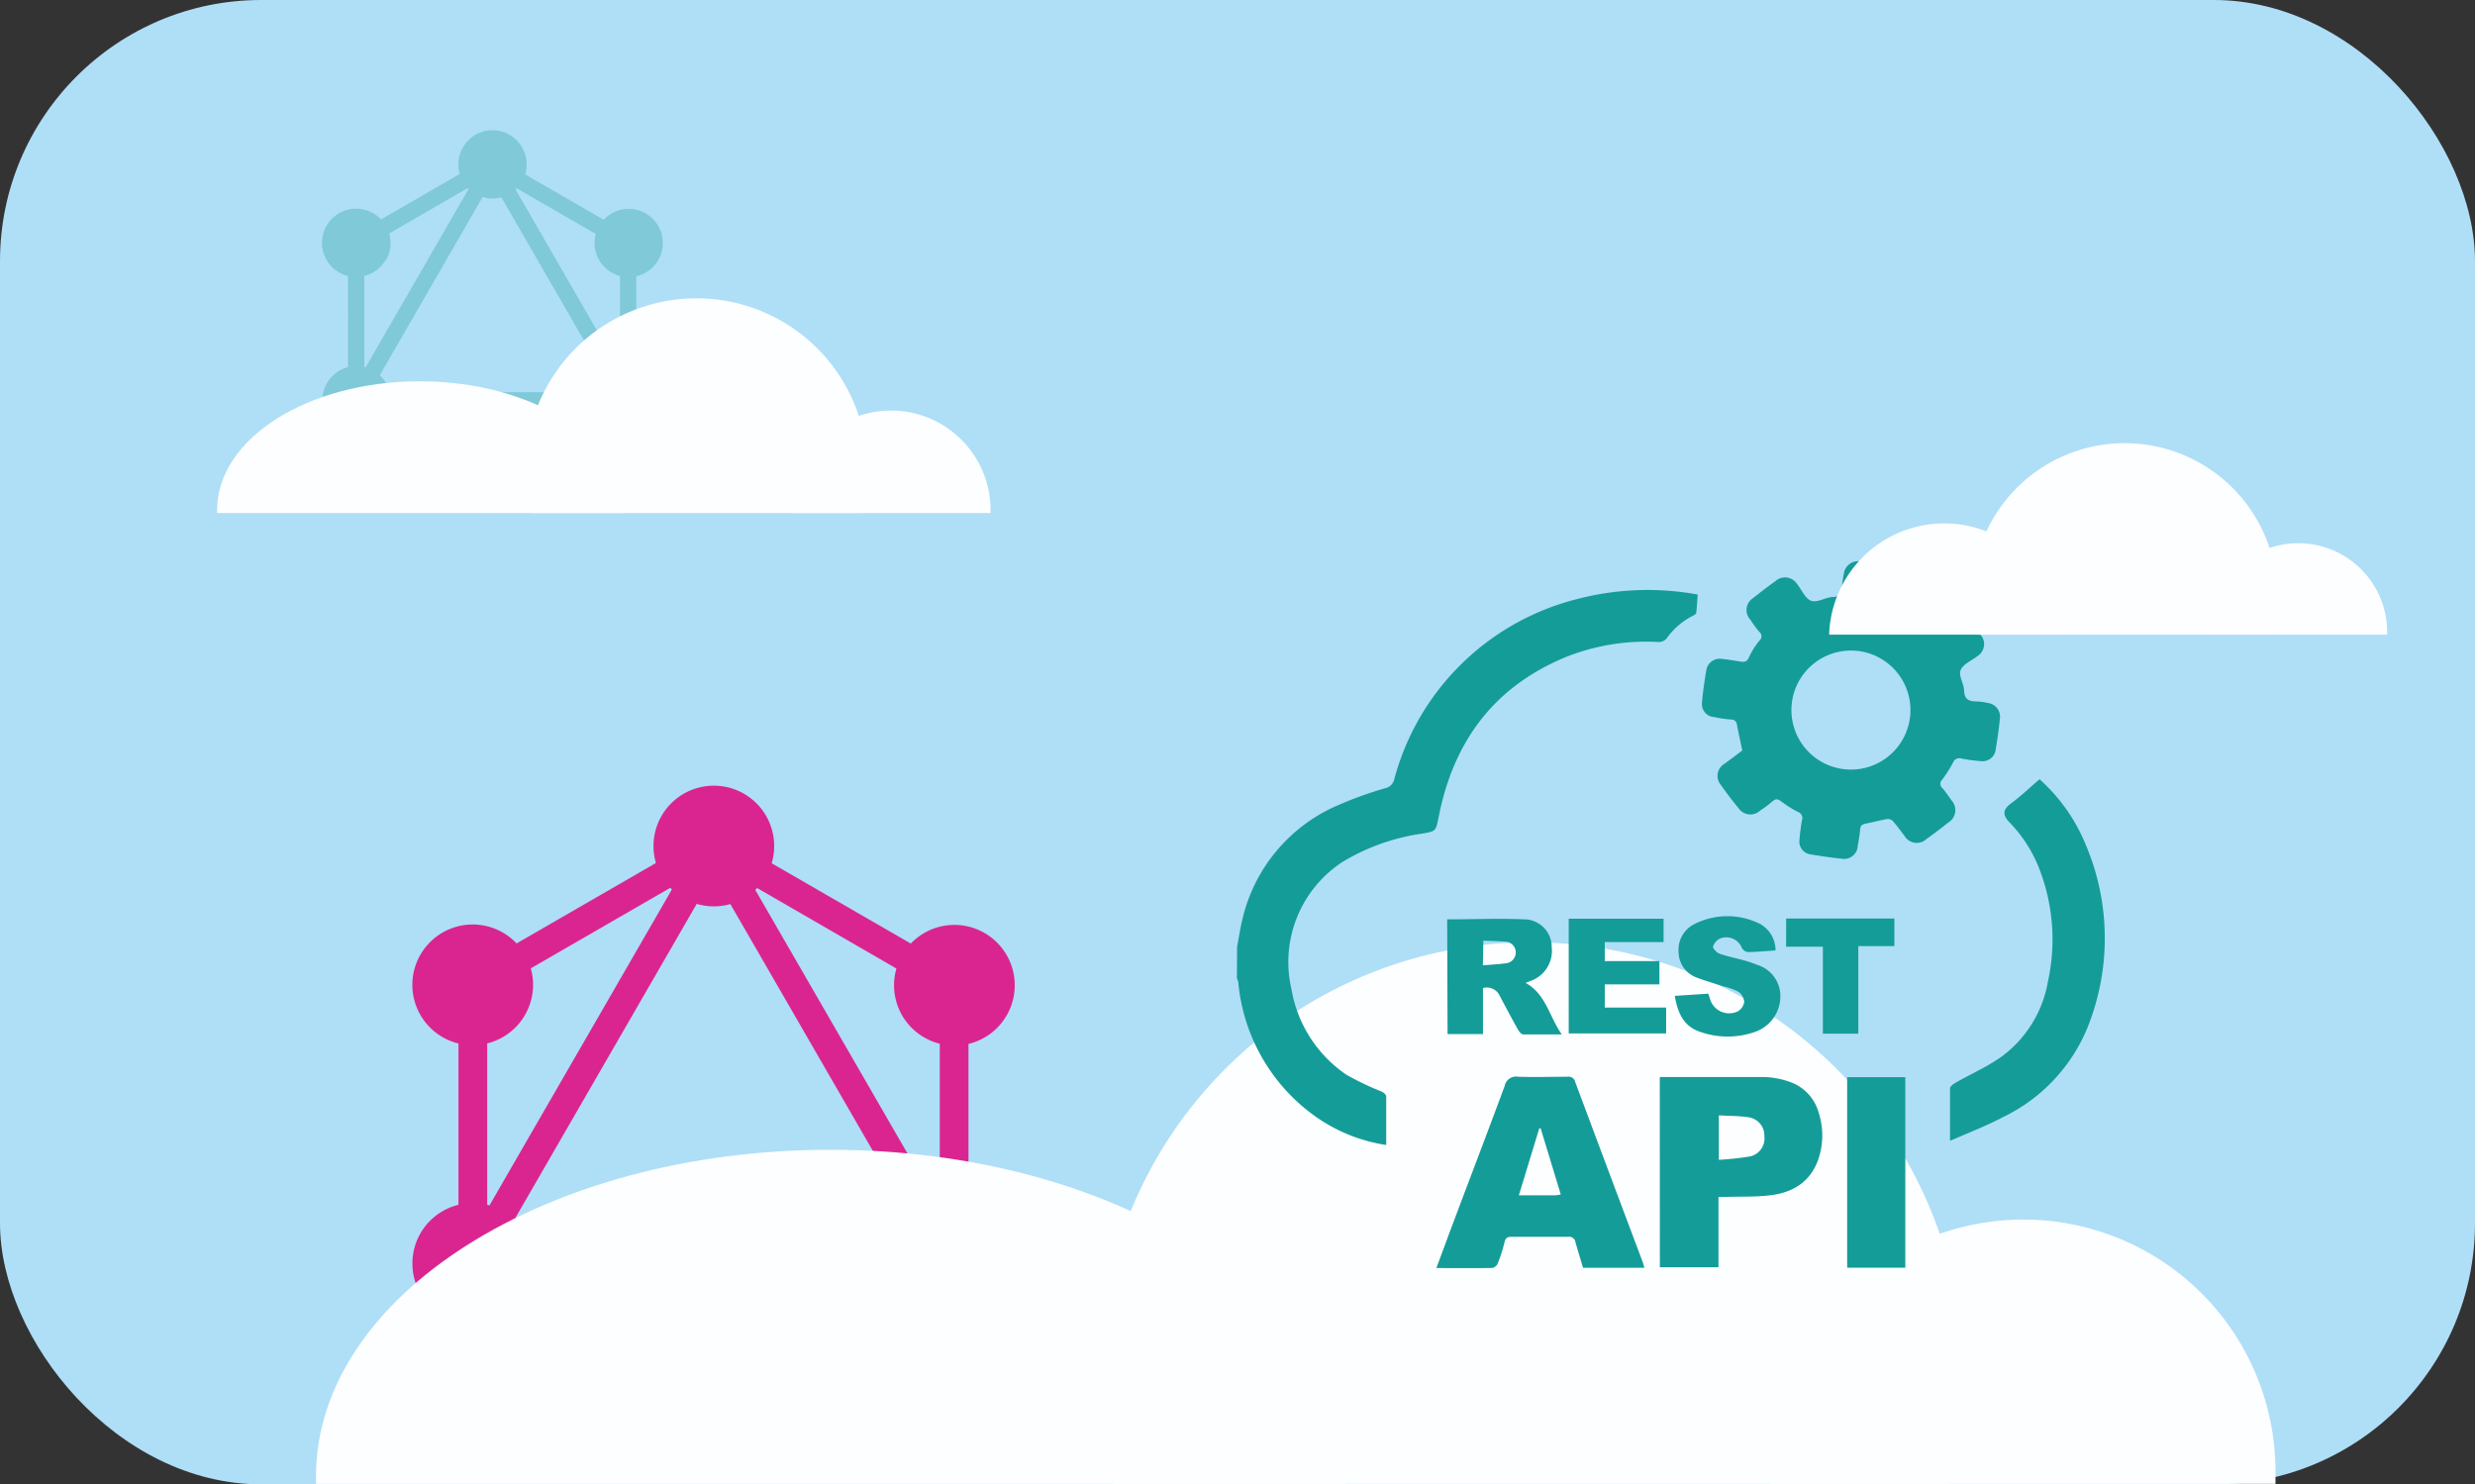 <svg id="b20b487e-ecda-4cab-8a37-7d21b1b357e4" data-name="Layer 1" xmlns="http://www.w3.org/2000/svg" viewBox="0 0 269.05 161.36"><rect x="0" y="0" width="269.05" height="161.36" fill="#333333" stroke="none"/><title>card-dront-api</title><rect width="269.05" height="161.36" rx="28.39" style="fill:#afdef7"/><path d="M537.17,433.3l-2.7-1.56,30.1-52.13,2.7,1.56Z" transform="translate(-486.4 -291.8)" style="fill:#da2590"/><path d="M533.85,427.58h60.2v3.12h-60.2Z" transform="translate(-486.4 -291.8)" style="fill:#da2590"/><path d="M565.15,446.71,535,429.33l1.56-2.7L566.71,444Zm26.16-45.31L561.2,384l1.56-2.7,30.11,17.38Z" transform="translate(-486.4 -291.8)" style="fill:#da2590"/><path d="M536.61,401.39l-1.56-2.7,30.11-17.38,1.56,2.7Z" transform="translate(-486.4 -291.8)" style="fill:#da2590"/><path d="M590.75,433.3l-30.1-52.13,2.7-1.56,30.1,52.13Zm-54.51-36.68h3.12v34.77h-3.12Zm52.32,0h3.12v34.77h-3.12Z" transform="translate(-486.4 -291.8)" style="fill:#da2590"/><path d="M564.62,445.39,563.26,443l26.18-15.12,1.37,2.36Z" transform="translate(-486.4 -291.8)" style="fill:#da2590"/><path d="M595.81,432.41a6.56,6.56,0,1,1-2.4-9,6.55,6.55,0,0,1,2.4,9m-52.36-30.24a6.56,6.56,0,1,1-2.4-9,6.55,6.55,0,0,1,2.4,9M532.1,432.41a6.56,6.56,0,1,1,9,2.4,6.58,6.58,0,0,1-9-2.4m52.36-30.24a6.56,6.56,0,1,1,9,2.4,6.58,6.58,0,0,1-9-2.4M564,450.81a6.56,6.56,0,1,1,6.56-6.56,6.56,6.56,0,0,1-6.56,6.56m0-60.48a6.56,6.56,0,1,1,6.56-6.56,6.56,6.56,0,0,1-6.56,6.56" transform="translate(-486.4 -291.8)" style="fill:#da2590"/><g style="opacity:0.31"><path d="M524.75,337.68l-1.52-.89,17-29.46,1.52.88Z" transform="translate(-486.4 -291.8)" style="fill:#149c99"/><path d="M522.88,334.44h34v1.76h-34Z" transform="translate(-486.4 -291.8)" style="fill:#149c99"/><path d="M540.57,345.25l-17-9.82.88-1.53,17,9.83Zm14.78-25.6-17-9.82.88-1.53,17,9.82Z" transform="translate(-486.4 -291.8)" style="fill:#149c99"/><path d="M524.44,319.64l-.88-1.52,17-9.83.88,1.53Z" transform="translate(-486.4 -291.8)" style="fill:#149c99"/><path d="M555,337.68l-17-29.47,1.52-.88,17,29.46ZM524.23,317H526V336.6h-1.76Zm29.57,0h1.76V336.6H553.8Z" transform="translate(-486.4 -291.8)" style="fill:#149c99"/><path d="M540.27,344.51l-.77-1.34,14.8-8.54.77,1.33Z" transform="translate(-486.4 -291.8)" style="fill:#149c99"/><path d="M557.9,337.17a3.71,3.71,0,1,1-1.36-5.07,3.72,3.72,0,0,1,1.36,5.07m-29.59-17.09A3.71,3.71,0,1,1,527,315a3.72,3.72,0,0,1,1.36,5.07m-6.42,17.09a3.71,3.71,0,1,1,5.07,1.36,3.72,3.72,0,0,1-5.07-1.36m29.59-17.09a3.71,3.71,0,1,1,5.07,1.36,3.72,3.72,0,0,1-5.07-1.36m-11.59,27.49a3.71,3.71,0,1,1,3.71-3.71,3.7,3.7,0,0,1-3.71,3.71m0-34.18a3.71,3.71,0,1,1,3.71-3.71,3.7,3.7,0,0,1-3.71,3.71" transform="translate(-486.4 -291.8)" style="fill:#149c99"/></g><path d="M554.12,347.57c0-.11,0-.21,0-.32,0-7.75-9.89-14-22.09-14S510,339.5,510,347.25c0,.11,0,.21,0,.32Z" transform="translate(-486.4 -291.8)" style="fill:#fdfeff"/><path d="M594.08,347.57v-.32a10.82,10.82,0,0,0-21.64,0v.32Z" transform="translate(-486.4 -291.8)" style="fill:#fdfeff"/><path d="M580.07,347.57a18.58,18.58,0,1,0-35.92,0Z" transform="translate(-486.4 -291.8)" style="fill:#fdfeff"/><path d="M632.6,453.11c0-.27,0-.53,0-.8,0-19.62-25-35.52-55.93-35.52s-55.92,15.9-55.92,35.52c0,.27,0,.53,0,.8Z" transform="translate(-486.4 -291.8)" style="fill:#fdfeff"/><path d="M733.76,453.11c0-.27,0-.53,0-.8a27.41,27.41,0,1,0-54.81,0c0,.27,0,.53,0,.8Z" transform="translate(-486.4 -291.8)" style="fill:#fdfeff"/><path d="M698.3,453.11a47,47,0,1,0-90.95,0Z" transform="translate(-486.4 -291.8)" style="fill:#fdfeff"/><path d="M620.88,394.7c.21-1.05.36-2.11.62-3.14a17.88,17.88,0,0,1,10-12.07,40.65,40.65,0,0,1,5.47-2,1.28,1.28,0,0,0,1-1A27.52,27.52,0,0,1,657.55,357a30.28,30.28,0,0,1,13.4-.57c-.05.69-.08,1.34-.16,2,0,.12-.23.24-.38.32a7.77,7.77,0,0,0-2.87,2.5,1.15,1.15,0,0,1-.89.34,23.57,23.57,0,0,0-9.87,1.57c-7.4,3-11.85,8.45-13.7,16.13-.12.47-.21.95-.31,1.43-.29,1.44-.29,1.44-1.76,1.7a22.93,22.93,0,0,0-8.69,3.09,13,13,0,0,0-5.53,13.82,14.11,14.11,0,0,0,5.94,9.28,29.81,29.81,0,0,0,3.86,1.85c.21.1.49.33.5.51,0,1.74,0,3.48,0,5.3a18,18,0,0,1-8.25-3.51,20.13,20.13,0,0,1-7.83-14.2,2.1,2.1,0,0,0-.15-.42Z" transform="translate(-486.4 -291.8)" style="fill:#149c99"/><path d="M675.8,373.38c-.21-1-.41-1.89-.58-2.79a.6.6,0,0,0-.65-.57,14.43,14.43,0,0,1-1.83-.27,1.41,1.41,0,0,1-1.32-1.59c.1-1.2.28-2.39.48-3.57a1.48,1.48,0,0,1,1.68-1.16c.63.06,1.27.17,1.9.27s.84.05,1.08-.53a8.41,8.41,0,0,1,1.11-1.74.6.6,0,0,0,0-.92c-.37-.43-.7-.89-1-1.35a1.54,1.54,0,0,1,.31-2.35c.8-.64,1.62-1.26,2.45-1.86a1.55,1.55,0,0,1,2.31.32c.52.63.89,1.6,1.55,1.84s1.54-.38,2.34-.41,1-.38,1-1.06a12.94,12.94,0,0,1,.22-1.52,1.55,1.55,0,0,1,1.73-1.3c1.06.13,2.13.28,3.19.44a1.51,1.51,0,0,1,1.4,1.7,18.86,18.86,0,0,1-.28,2c-.08.48,0,.83.51,1a6.73,6.73,0,0,1,1.13.65c.36.24.71.5,1.12.79.6-.44,1.2-.91,1.82-1.35a1.57,1.57,0,0,1,2.41.35c.61.79,1.23,1.58,1.81,2.39a1.54,1.54,0,0,1-.35,2.35c-.63.49-1.54.86-1.8,1.49s.33,1.44.37,2.18c0,.92.45,1.25,1.31,1.24a7,7,0,0,1,1.29.17,1.51,1.51,0,0,1,1.29,1.73c-.11,1.14-.28,2.28-.47,3.42a1.42,1.42,0,0,1-1.58,1.17,17.26,17.26,0,0,1-2.13-.28.72.72,0,0,0-.91.44,15.16,15.16,0,0,1-1.19,1.87.59.59,0,0,0,0,.87c.37.42.7.89,1,1.34a1.57,1.57,0,0,1-.3,2.42c-.79.62-1.58,1.23-2.4,1.81a1.54,1.54,0,0,1-2.39-.35c-.43-.55-.83-1.12-1.29-1.63a.79.79,0,0,0-.62-.19c-.75.13-1.5.34-2.25.48-.38.08-.64.18-.66.66a17.17,17.17,0,0,1-.26,1.75,1.49,1.49,0,0,1-1.75,1.42c-1.15-.12-2.29-.29-3.43-.48a1.39,1.39,0,0,1-1.16-1.5,20.86,20.86,0,0,1,.28-2.21.71.71,0,0,0-.45-.9,12.38,12.38,0,0,1-1.82-1.15c-.34-.25-.58-.32-.93,0a13.59,13.59,0,0,1-1.34,1,1.56,1.56,0,0,1-2.37-.27c-.67-.81-1.3-1.65-1.91-2.51a1.52,1.52,0,0,1,.36-2.28C674.51,374.36,675.16,373.87,675.8,373.38Zm11.76,2.08a6.47,6.47,0,1,0-6.42-6.48A6.47,6.47,0,0,0,687.56,375.46Z" transform="translate(-486.4 -291.8)" style="fill:#149c99"/><path d="M642.54,429.65c.68-1.81,1.3-3.51,1.94-5.21,1.83-4.86,3.69-9.72,5.49-14.59a1.26,1.26,0,0,1,1.46-1c1.8.06,3.6,0,5.39,0a.73.73,0,0,1,.82.58q3.63,9.72,7.28,19.42c.09.23.15.47.24.77h-6.67c-.27-.9-.56-1.83-.82-2.76a.69.69,0,0,0-.79-.61c-2.06,0-4.11,0-6.17,0-.41,0-.64.1-.75.55a17.19,17.19,0,0,1-.74,2.34.85.85,0,0,1-.6.5C646.65,429.67,644.67,429.65,642.54,429.65Zm13.53-8-2.19-7.19h-.15l-2.22,7.28h4A3.51,3.51,0,0,0,656.07,421.64Z" transform="translate(-486.4 -291.8)" style="fill:#149c99"/><path d="M666.83,408.88l.58,0c3.59,0,7.18,0,10.77,0a9.2,9.2,0,0,1,2.7.5,4.93,4.93,0,0,1,3.22,3.37A8,8,0,0,1,684,418c-.92,2.43-2.9,3.51-5.36,3.76-1.5.16-3,.11-4.53.15h-.9v7.65h-6.37Zm6.42,9a31.2,31.2,0,0,0,3.41-.37,2,2,0,0,0,1.54-2.18,2,2,0,0,0-1.7-2.07c-1-.16-2.13-.15-3.25-.21Z" transform="translate(-486.4 -291.8)" style="fill:#149c99"/><path d="M698.38,415.82c0-2.11,0-3.91,0-5.7,0-.21.36-.48.61-.62,1.64-.94,3.4-1.71,4.93-2.79a12.83,12.83,0,0,0,5.11-8.23,21.29,21.29,0,0,0-1-12.38,15,15,0,0,0-3.21-4.93c-.79-.82-.65-1.42.22-2.06,1.06-.76,2-1.69,3.07-2.6a19.29,19.29,0,0,1,5,7.06,26,26,0,0,1,.16,20.07,18.65,18.65,0,0,1-9.07,9.57C702.39,414.17,700.45,414.91,698.38,415.82Z" transform="translate(-486.4 -291.8)" style="fill:#149c99"/><path d="M693.52,429.61H687.2V408.9h6.32Z" transform="translate(-486.4 -291.8)" style="fill:#149c99"/><path d="M643.72,391.74c2.83,0,5.6-.12,8.36,0a3,3,0,0,1,3,3,3.46,3.46,0,0,1-2.29,3.69l-.55.22c2.22,1.21,2.56,3.65,3.94,5.6-1.54,0-2.87,0-4.19,0-.2,0-.45-.3-.57-.52-.69-1.22-1.35-2.46-2-3.7a1.54,1.54,0,0,0-1.81-.82v5h-3.85Zm3.88,5c.95-.08,1.82-.12,2.66-.25a1.18,1.18,0,0,0,0-2.3c-.85-.09-1.71-.09-2.61-.13Z" transform="translate(-486.4 -291.8)" style="fill:#149c99"/><path d="M666.79,396.28v2.53h-5.94v2.52h6.67v2.81H656.93V391.67h10.31v2.54h-6.39v2.07Z" transform="translate(-486.4 -291.8)" style="fill:#149c99"/><path d="M679.41,395.12c-1,.07-2,.16-3,.18a.92.92,0,0,1-.65-.44,1.83,1.83,0,0,0-2.34-1.05,1.48,1.48,0,0,0-.8.88c-.05.18.38.66.67.77.91.32,1.87.51,2.81.77a11.74,11.74,0,0,1,1.3.45,3.54,3.54,0,0,1,2.53,3.64,4.08,4.08,0,0,1-2.74,3.65,9,9,0,0,1-6.11-.05c-1.68-.61-2.32-2.06-2.62-3.86l3.64-.24c.1.28.17.52.25.75a2.16,2.16,0,0,0,3,1.15,1.43,1.43,0,0,0,.66-1,1.5,1.5,0,0,0-.62-1.1,7.17,7.17,0,0,0-1.65-.59c-1-.34-2-.61-3-1a3,3,0,0,1-1.87-2.78,3.13,3.13,0,0,1,1.73-3,7.94,7.94,0,0,1,6.91-.12A3.26,3.26,0,0,1,679.41,395.12Z" transform="translate(-486.4 -291.8)" style="fill:#149c99"/><path d="M680.57,391.65h11.76v3h-3.92v9.52h-3.85v-9.46h-4Z" transform="translate(-486.4 -291.8)" style="fill:#149c99"/><path d="M710.25,360.79v-.28a12.52,12.52,0,0,0-25,0v.28Z" transform="translate(-486.4 -291.8)" style="fill:#fdfeff"/><path d="M745.9,360.79a2.53,2.53,0,0,0,0-.28,9.66,9.66,0,0,0-19.32,0,2.53,2.53,0,0,0,0,.28Z" transform="translate(-486.4 -291.8)" style="fill:#fdfeff"/><path d="M733.4,360.79a16.58,16.58,0,1,0-32.06,0Z" transform="translate(-486.4 -291.8)" style="fill:#fdfeff"/></svg>